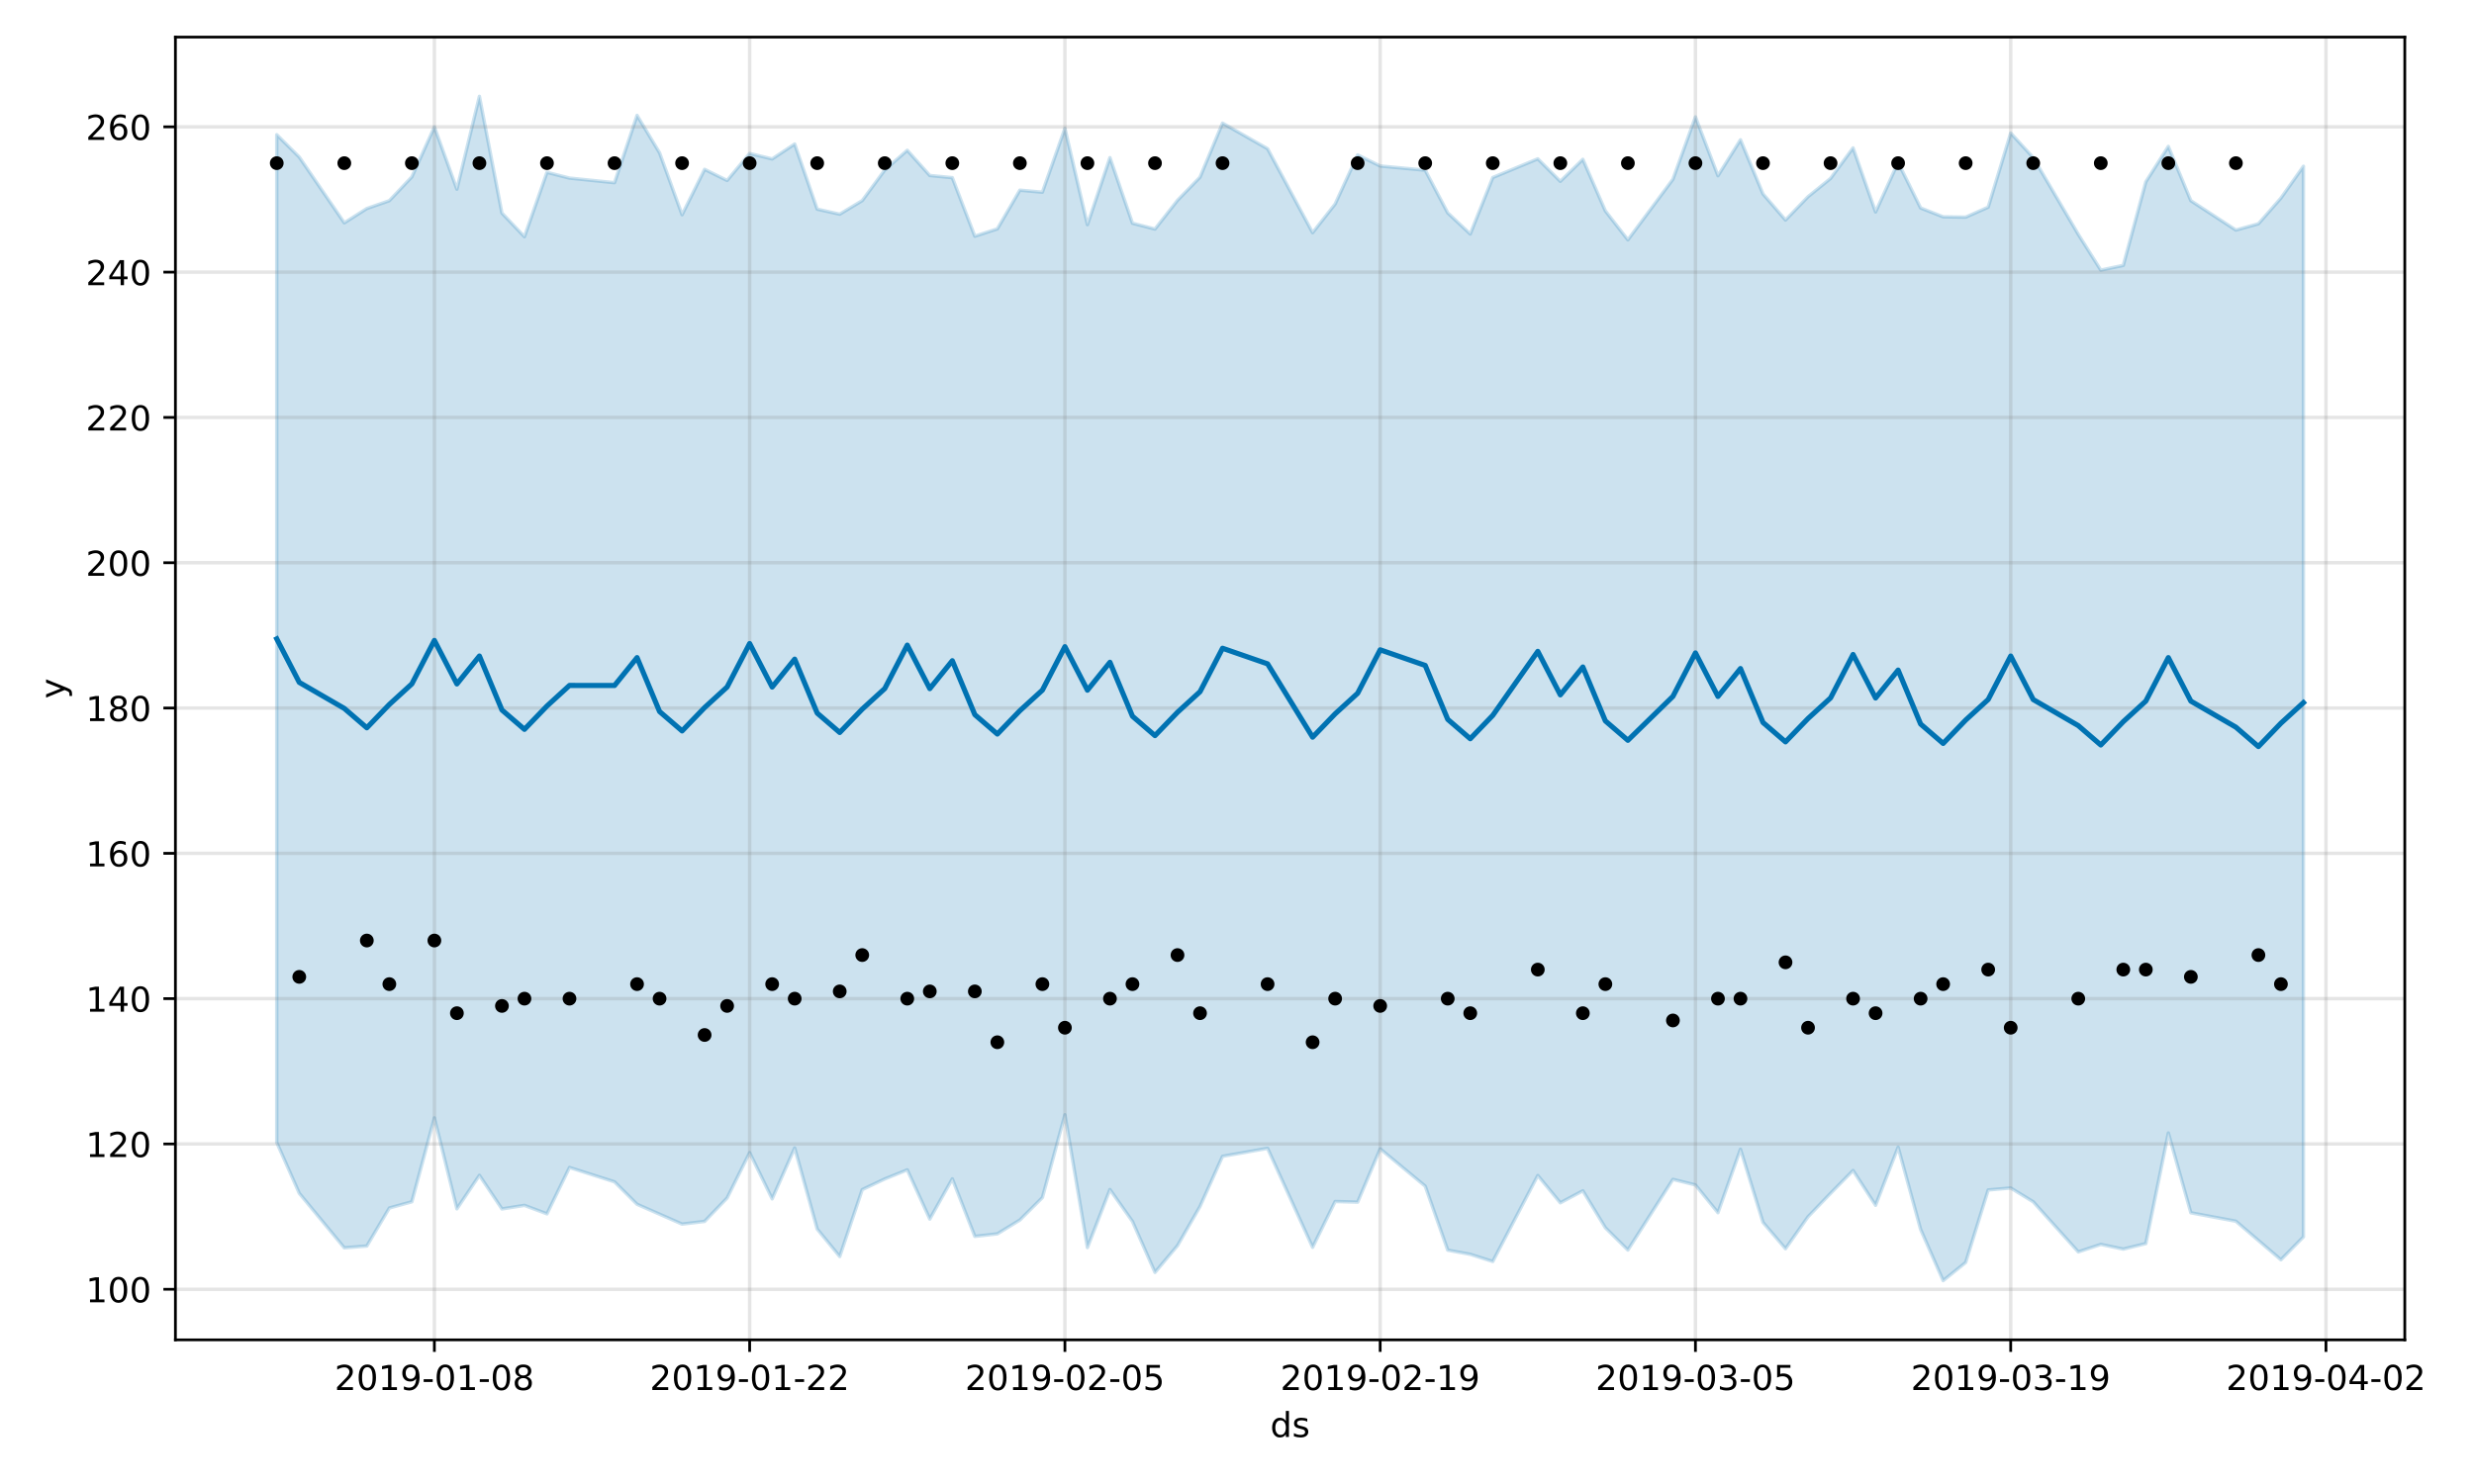 <?xml version="1.0" encoding="utf-8" standalone="no"?>
<!DOCTYPE svg PUBLIC "-//W3C//DTD SVG 1.1//EN"
  "http://www.w3.org/Graphics/SVG/1.1/DTD/svg11.dtd">
<!-- Created with matplotlib (https://matplotlib.org/) -->
<svg height="432pt" version="1.1" viewBox="0 0 720 432" width="720pt" xmlns="http://www.w3.org/2000/svg" xmlns:xlink="http://www.w3.org/1999/xlink">
 <defs>
  <style type="text/css">
*{stroke-linecap:butt;stroke-linejoin:round;}
  </style>
 </defs>
 <g id="figure_1">
  <g id="patch_1">
   <path d="M 0 432 
L 720 432 
L 720 0 
L 0 0 
z
" style="fill:#ffffff;"/>
  </g>
  <g id="axes_1">
   <g id="patch_2">
    <path d="M 51.05 390.04 
L 699.857 390.04 
L 699.857 10.8 
L 51.05 10.8 
z
" style="fill:#ffffff;"/>
   </g>
   <g id="PolyCollection_1">
    <defs>
     <path d="M 80.541 -392.788 
L 80.541 -99.416 
L 87.095 -84.632 
L 100.202 -68.747 
L 106.756 -69.273 
L 113.309 -80.348 
L 119.863 -82.153 
L 126.417 -106.586 
L 132.97 -80.104 
L 139.524 -89.86 
L 146.077 -80.072 
L 152.631 -81.108 
L 159.185 -78.646 
L 165.738 -92.139 
L 178.845 -87.961 
L 185.399 -81.43 
L 191.953 -78.548 
L 198.506 -75.657 
L 205.06 -76.44 
L 211.613 -83.261 
L 218.167 -96.463 
L 224.721 -83.006 
L 231.274 -97.817 
L 237.828 -74.213 
L 244.381 -66.219 
L 250.935 -85.696 
L 257.489 -88.795 
L 264.042 -91.452 
L 270.596 -77.123 
L 277.15 -88.832 
L 283.703 -72.078 
L 290.257 -72.822 
L 296.81 -76.846 
L 303.364 -83.376 
L 309.918 -107.497 
L 316.471 -68.824 
L 323.025 -85.724 
L 329.578 -76.439 
L 336.132 -61.594 
L 342.686 -69.395 
L 349.239 -80.803 
L 355.793 -95.39 
L 368.9 -97.707 
L 382.007 -68.902 
L 388.561 -82.23 
L 395.114 -82.048 
L 401.668 -97.553 
L 414.775 -86.708 
L 421.329 -68.074 
L 427.883 -66.862 
L 434.436 -64.777 
L 447.543 -89.812 
L 454.097 -81.855 
L 460.651 -85.356 
L 467.204 -74.602 
L 473.758 -68.109 
L 486.865 -88.676 
L 493.419 -87.062 
L 499.972 -78.977 
L 506.526 -97.45 
L 513.079 -76.152 
L 519.633 -68.49 
L 526.187 -77.799 
L 532.74 -84.608 
L 539.294 -91.267 
L 545.847 -81.131 
L 552.401 -98.044 
L 558.955 -74.108 
L 565.508 -59.198 
L 572.062 -64.486 
L 578.616 -85.596 
L 585.169 -86.167 
L 591.723 -82.152 
L 604.83 -67.563 
L 611.384 -69.745 
L 617.937 -68.381 
L 624.491 -69.987 
L 631.044 -102.18 
L 637.598 -78.95 
L 650.705 -76.497 
L 657.259 -70.884 
L 663.812 -65.269 
L 670.366 -71.944 
L 670.366 -383.6 
L 670.366 -383.6 
L 663.812 -374.338 
L 657.259 -366.857 
L 650.705 -365.029 
L 637.598 -373.577 
L 631.044 -389.369 
L 624.491 -379.065 
L 617.937 -354.746 
L 611.384 -353.372 
L 604.83 -363.788 
L 591.723 -386.124 
L 585.169 -393.263 
L 578.616 -371.687 
L 572.062 -368.787 
L 565.508 -368.884 
L 558.955 -371.459 
L 552.401 -384.7 
L 545.847 -370.291 
L 539.294 -388.941 
L 532.74 -380.051 
L 526.187 -374.745 
L 519.633 -367.949 
L 513.079 -375.55 
L 506.526 -391.304 
L 499.972 -380.842 
L 493.419 -397.975 
L 486.865 -379.815 
L 473.758 -362.177 
L 467.204 -370.608 
L 460.651 -385.621 
L 454.097 -379.207 
L 447.543 -385.767 
L 434.436 -380.317 
L 427.883 -363.878 
L 421.329 -370.033 
L 414.775 -382.46 
L 401.668 -383.675 
L 395.114 -386.907 
L 388.561 -372.612 
L 382.007 -364.263 
L 368.9 -388.704 
L 355.793 -396.159 
L 349.239 -380.428 
L 342.686 -373.677 
L 336.132 -365.32 
L 329.578 -367.025 
L 323.025 -386.108 
L 316.471 -366.594 
L 309.918 -394.635 
L 303.364 -376.052 
L 296.81 -376.641 
L 290.257 -365.38 
L 283.703 -363.238 
L 277.15 -380.283 
L 270.596 -380.913 
L 264.042 -388.247 
L 257.489 -382.509 
L 250.935 -373.605 
L 244.381 -369.652 
L 237.828 -371.113 
L 231.274 -390.078 
L 224.721 -385.73 
L 218.167 -387.325 
L 211.613 -379.466 
L 205.06 -382.706 
L 198.506 -369.486 
L 191.953 -387.508 
L 185.399 -398.412 
L 178.845 -378.819 
L 165.738 -380.159 
L 159.185 -381.833 
L 152.631 -363.09 
L 146.077 -369.97 
L 139.524 -403.962 
L 132.97 -376.917 
L 126.417 -395.033 
L 119.863 -380.51 
L 113.309 -373.58 
L 106.756 -371.3 
L 100.202 -367.128 
L 87.095 -386.272 
L 80.541 -392.788 
z
" id="m11c4fff347" style="stroke:#0072b2;stroke-opacity:0.2;"/>
    </defs>
    <g clip-path="url(#p6962c1dd8f)">
     <use style="fill:#0072b2;fill-opacity:0.2;stroke:#0072b2;stroke-opacity:0.2;" x="0" xlink:href="#m11c4fff347" y="432"/>
    </g>
   </g>
   <g id="matplotlib.axis_1">
    <g id="xtick_1">
     <g id="line2d_1">
      <path clip-path="url(#p6962c1dd8f)" d="M 126.417 390.04 
L 126.417 10.8 
" style="fill:none;stroke:#808080;stroke-linecap:square;stroke-opacity:0.2;"/>
     </g>
     <g id="line2d_2">
      <defs>
       <path d="M 0 0 
L 0 3.5 
" id="m915452b816" style="stroke:#000000;stroke-width:0.8;"/>
      </defs>
      <g>
       <use style="stroke:#000000;stroke-width:0.8;" x="126.417" xlink:href="#m915452b816" y="390.04"/>
      </g>
     </g>
     <g id="text_1">
      <!-- 2019-01-08 -->
      <defs>
       <path d="M 19.188 8.297 
L 53.609 8.297 
L 53.609 0 
L 7.328 0 
L 7.328 8.297 
Q 12.938 14.109 22.625 23.891 
Q 32.328 33.688 34.812 36.531 
Q 39.547 41.844 41.422 45.531 
Q 43.312 49.219 43.312 52.781 
Q 43.312 58.594 39.234 62.25 
Q 35.156 65.922 28.609 65.922 
Q 23.969 65.922 18.812 64.312 
Q 13.672 62.703 7.812 59.422 
L 7.812 69.391 
Q 13.766 71.781 18.938 73 
Q 24.125 74.219 28.422 74.219 
Q 39.75 74.219 46.484 68.547 
Q 53.219 62.891 53.219 53.422 
Q 53.219 48.922 51.531 44.891 
Q 49.859 40.875 45.406 35.406 
Q 44.188 33.984 37.641 27.219 
Q 31.109 20.453 19.188 8.297 
z
" id="DejaVuSans-50"/>
       <path d="M 31.781 66.406 
Q 24.172 66.406 20.328 58.906 
Q 16.5 51.422 16.5 36.375 
Q 16.5 21.391 20.328 13.891 
Q 24.172 6.391 31.781 6.391 
Q 39.453 6.391 43.281 13.891 
Q 47.125 21.391 47.125 36.375 
Q 47.125 51.422 43.281 58.906 
Q 39.453 66.406 31.781 66.406 
z
M 31.781 74.219 
Q 44.047 74.219 50.516 64.516 
Q 56.984 54.828 56.984 36.375 
Q 56.984 17.969 50.516 8.266 
Q 44.047 -1.422 31.781 -1.422 
Q 19.531 -1.422 13.062 8.266 
Q 6.594 17.969 6.594 36.375 
Q 6.594 54.828 13.062 64.516 
Q 19.531 74.219 31.781 74.219 
z
" id="DejaVuSans-48"/>
       <path d="M 12.406 8.297 
L 28.516 8.297 
L 28.516 63.922 
L 10.984 60.406 
L 10.984 69.391 
L 28.422 72.906 
L 38.281 72.906 
L 38.281 8.297 
L 54.391 8.297 
L 54.391 0 
L 12.406 0 
z
" id="DejaVuSans-49"/>
       <path d="M 10.984 1.516 
L 10.984 10.5 
Q 14.703 8.734 18.5 7.812 
Q 22.312 6.891 25.984 6.891 
Q 35.75 6.891 40.891 13.453 
Q 46.047 20.016 46.781 33.406 
Q 43.953 29.203 39.594 26.953 
Q 35.25 24.703 29.984 24.703 
Q 19.047 24.703 12.672 31.312 
Q 6.297 37.938 6.297 49.422 
Q 6.297 60.641 12.938 67.422 
Q 19.578 74.219 30.609 74.219 
Q 43.266 74.219 49.922 64.516 
Q 56.594 54.828 56.594 36.375 
Q 56.594 19.141 48.406 8.859 
Q 40.234 -1.422 26.422 -1.422 
Q 22.703 -1.422 18.891 -0.688 
Q 15.094 0.047 10.984 1.516 
z
M 30.609 32.422 
Q 37.25 32.422 41.125 36.953 
Q 45.016 41.5 45.016 49.422 
Q 45.016 57.281 41.125 61.844 
Q 37.25 66.406 30.609 66.406 
Q 23.969 66.406 20.094 61.844 
Q 16.219 57.281 16.219 49.422 
Q 16.219 41.5 20.094 36.953 
Q 23.969 32.422 30.609 32.422 
z
" id="DejaVuSans-57"/>
       <path d="M 4.891 31.391 
L 31.203 31.391 
L 31.203 23.391 
L 4.891 23.391 
z
" id="DejaVuSans-45"/>
       <path d="M 31.781 34.625 
Q 24.75 34.625 20.719 30.859 
Q 16.703 27.094 16.703 20.516 
Q 16.703 13.922 20.719 10.156 
Q 24.75 6.391 31.781 6.391 
Q 38.812 6.391 42.859 10.172 
Q 46.922 13.969 46.922 20.516 
Q 46.922 27.094 42.891 30.859 
Q 38.875 34.625 31.781 34.625 
z
M 21.922 38.812 
Q 15.578 40.375 12.031 44.719 
Q 8.5 49.078 8.5 55.328 
Q 8.5 64.062 14.719 69.141 
Q 20.953 74.219 31.781 74.219 
Q 42.672 74.219 48.875 69.141 
Q 55.078 64.062 55.078 55.328 
Q 55.078 49.078 51.531 44.719 
Q 48 40.375 41.703 38.812 
Q 48.828 37.156 52.797 32.312 
Q 56.781 27.484 56.781 20.516 
Q 56.781 9.906 50.312 4.234 
Q 43.844 -1.422 31.781 -1.422 
Q 19.734 -1.422 13.25 4.234 
Q 6.781 9.906 6.781 20.516 
Q 6.781 27.484 10.781 32.312 
Q 14.797 37.156 21.922 38.812 
z
M 18.312 54.391 
Q 18.312 48.734 21.844 45.562 
Q 25.391 42.391 31.781 42.391 
Q 38.141 42.391 41.719 45.562 
Q 45.312 48.734 45.312 54.391 
Q 45.312 60.062 41.719 63.234 
Q 38.141 66.406 31.781 66.406 
Q 25.391 66.406 21.844 63.234 
Q 18.312 60.062 18.312 54.391 
z
" id="DejaVuSans-56"/>
      </defs>
      <g transform="translate(97.359 404.638)scale(0.1 -0.1)">
       <use xlink:href="#DejaVuSans-50"/>
       <use x="63.623" xlink:href="#DejaVuSans-48"/>
       <use x="127.246" xlink:href="#DejaVuSans-49"/>
       <use x="190.869" xlink:href="#DejaVuSans-57"/>
       <use x="254.492" xlink:href="#DejaVuSans-45"/>
       <use x="290.576" xlink:href="#DejaVuSans-48"/>
       <use x="354.199" xlink:href="#DejaVuSans-49"/>
       <use x="417.822" xlink:href="#DejaVuSans-45"/>
       <use x="453.906" xlink:href="#DejaVuSans-48"/>
       <use x="517.529" xlink:href="#DejaVuSans-56"/>
      </g>
     </g>
    </g>
    <g id="xtick_2">
     <g id="line2d_3">
      <path clip-path="url(#p6962c1dd8f)" d="M 218.167 390.04 
L 218.167 10.8 
" style="fill:none;stroke:#808080;stroke-linecap:square;stroke-opacity:0.2;"/>
     </g>
     <g id="line2d_4">
      <g>
       <use style="stroke:#000000;stroke-width:0.8;" x="218.167" xlink:href="#m915452b816" y="390.04"/>
      </g>
     </g>
     <g id="text_2">
      <!-- 2019-01-22 -->
      <g transform="translate(189.109 404.638)scale(0.1 -0.1)">
       <use xlink:href="#DejaVuSans-50"/>
       <use x="63.623" xlink:href="#DejaVuSans-48"/>
       <use x="127.246" xlink:href="#DejaVuSans-49"/>
       <use x="190.869" xlink:href="#DejaVuSans-57"/>
       <use x="254.492" xlink:href="#DejaVuSans-45"/>
       <use x="290.576" xlink:href="#DejaVuSans-48"/>
       <use x="354.199" xlink:href="#DejaVuSans-49"/>
       <use x="417.822" xlink:href="#DejaVuSans-45"/>
       <use x="453.906" xlink:href="#DejaVuSans-50"/>
       <use x="517.529" xlink:href="#DejaVuSans-50"/>
      </g>
     </g>
    </g>
    <g id="xtick_3">
     <g id="line2d_5">
      <path clip-path="url(#p6962c1dd8f)" d="M 309.918 390.04 
L 309.918 10.8 
" style="fill:none;stroke:#808080;stroke-linecap:square;stroke-opacity:0.2;"/>
     </g>
     <g id="line2d_6">
      <g>
       <use style="stroke:#000000;stroke-width:0.8;" x="309.918" xlink:href="#m915452b816" y="390.04"/>
      </g>
     </g>
     <g id="text_3">
      <!-- 2019-02-05 -->
      <defs>
       <path d="M 10.797 72.906 
L 49.516 72.906 
L 49.516 64.594 
L 19.828 64.594 
L 19.828 46.734 
Q 21.969 47.469 24.109 47.828 
Q 26.266 48.188 28.422 48.188 
Q 40.625 48.188 47.75 41.5 
Q 54.891 34.812 54.891 23.391 
Q 54.891 11.625 47.562 5.094 
Q 40.234 -1.422 26.906 -1.422 
Q 22.312 -1.422 17.547 -0.641 
Q 12.797 0.141 7.719 1.703 
L 7.719 11.625 
Q 12.109 9.234 16.797 8.062 
Q 21.484 6.891 26.703 6.891 
Q 35.156 6.891 40.078 11.328 
Q 45.016 15.766 45.016 23.391 
Q 45.016 31 40.078 35.438 
Q 35.156 39.891 26.703 39.891 
Q 22.75 39.891 18.812 39.016 
Q 14.891 38.141 10.797 36.281 
z
" id="DejaVuSans-53"/>
      </defs>
      <g transform="translate(280.86 404.638)scale(0.1 -0.1)">
       <use xlink:href="#DejaVuSans-50"/>
       <use x="63.623" xlink:href="#DejaVuSans-48"/>
       <use x="127.246" xlink:href="#DejaVuSans-49"/>
       <use x="190.869" xlink:href="#DejaVuSans-57"/>
       <use x="254.492" xlink:href="#DejaVuSans-45"/>
       <use x="290.576" xlink:href="#DejaVuSans-48"/>
       <use x="354.199" xlink:href="#DejaVuSans-50"/>
       <use x="417.822" xlink:href="#DejaVuSans-45"/>
       <use x="453.906" xlink:href="#DejaVuSans-48"/>
       <use x="517.529" xlink:href="#DejaVuSans-53"/>
      </g>
     </g>
    </g>
    <g id="xtick_4">
     <g id="line2d_7">
      <path clip-path="url(#p6962c1dd8f)" d="M 401.668 390.04 
L 401.668 10.8 
" style="fill:none;stroke:#808080;stroke-linecap:square;stroke-opacity:0.2;"/>
     </g>
     <g id="line2d_8">
      <g>
       <use style="stroke:#000000;stroke-width:0.8;" x="401.668" xlink:href="#m915452b816" y="390.04"/>
      </g>
     </g>
     <g id="text_4">
      <!-- 2019-02-19 -->
      <g transform="translate(372.61 404.638)scale(0.1 -0.1)">
       <use xlink:href="#DejaVuSans-50"/>
       <use x="63.623" xlink:href="#DejaVuSans-48"/>
       <use x="127.246" xlink:href="#DejaVuSans-49"/>
       <use x="190.869" xlink:href="#DejaVuSans-57"/>
       <use x="254.492" xlink:href="#DejaVuSans-45"/>
       <use x="290.576" xlink:href="#DejaVuSans-48"/>
       <use x="354.199" xlink:href="#DejaVuSans-50"/>
       <use x="417.822" xlink:href="#DejaVuSans-45"/>
       <use x="453.906" xlink:href="#DejaVuSans-49"/>
       <use x="517.529" xlink:href="#DejaVuSans-57"/>
      </g>
     </g>
    </g>
    <g id="xtick_5">
     <g id="line2d_9">
      <path clip-path="url(#p6962c1dd8f)" d="M 493.419 390.04 
L 493.419 10.8 
" style="fill:none;stroke:#808080;stroke-linecap:square;stroke-opacity:0.2;"/>
     </g>
     <g id="line2d_10">
      <g>
       <use style="stroke:#000000;stroke-width:0.8;" x="493.419" xlink:href="#m915452b816" y="390.04"/>
      </g>
     </g>
     <g id="text_5">
      <!-- 2019-03-05 -->
      <defs>
       <path d="M 40.578 39.312 
Q 47.656 37.797 51.625 33 
Q 55.609 28.219 55.609 21.188 
Q 55.609 10.406 48.188 4.484 
Q 40.766 -1.422 27.094 -1.422 
Q 22.516 -1.422 17.656 -0.516 
Q 12.797 0.391 7.625 2.203 
L 7.625 11.719 
Q 11.719 9.328 16.594 8.109 
Q 21.484 6.891 26.812 6.891 
Q 36.078 6.891 40.938 10.547 
Q 45.797 14.203 45.797 21.188 
Q 45.797 27.641 41.281 31.266 
Q 36.766 34.906 28.719 34.906 
L 20.219 34.906 
L 20.219 43.016 
L 29.109 43.016 
Q 36.375 43.016 40.234 45.922 
Q 44.094 48.828 44.094 54.297 
Q 44.094 59.906 40.109 62.906 
Q 36.141 65.922 28.719 65.922 
Q 24.656 65.922 20.016 65.031 
Q 15.375 64.156 9.812 62.312 
L 9.812 71.094 
Q 15.438 72.656 20.344 73.438 
Q 25.25 74.219 29.594 74.219 
Q 40.828 74.219 47.359 69.109 
Q 53.906 64.016 53.906 55.328 
Q 53.906 49.266 50.438 45.094 
Q 46.969 40.922 40.578 39.312 
z
" id="DejaVuSans-51"/>
      </defs>
      <g transform="translate(464.361 404.638)scale(0.1 -0.1)">
       <use xlink:href="#DejaVuSans-50"/>
       <use x="63.623" xlink:href="#DejaVuSans-48"/>
       <use x="127.246" xlink:href="#DejaVuSans-49"/>
       <use x="190.869" xlink:href="#DejaVuSans-57"/>
       <use x="254.492" xlink:href="#DejaVuSans-45"/>
       <use x="290.576" xlink:href="#DejaVuSans-48"/>
       <use x="354.199" xlink:href="#DejaVuSans-51"/>
       <use x="417.822" xlink:href="#DejaVuSans-45"/>
       <use x="453.906" xlink:href="#DejaVuSans-48"/>
       <use x="517.529" xlink:href="#DejaVuSans-53"/>
      </g>
     </g>
    </g>
    <g id="xtick_6">
     <g id="line2d_11">
      <path clip-path="url(#p6962c1dd8f)" d="M 585.169 390.04 
L 585.169 10.8 
" style="fill:none;stroke:#808080;stroke-linecap:square;stroke-opacity:0.2;"/>
     </g>
     <g id="line2d_12">
      <g>
       <use style="stroke:#000000;stroke-width:0.8;" x="585.169" xlink:href="#m915452b816" y="390.04"/>
      </g>
     </g>
     <g id="text_6">
      <!-- 2019-03-19 -->
      <g transform="translate(556.111 404.638)scale(0.1 -0.1)">
       <use xlink:href="#DejaVuSans-50"/>
       <use x="63.623" xlink:href="#DejaVuSans-48"/>
       <use x="127.246" xlink:href="#DejaVuSans-49"/>
       <use x="190.869" xlink:href="#DejaVuSans-57"/>
       <use x="254.492" xlink:href="#DejaVuSans-45"/>
       <use x="290.576" xlink:href="#DejaVuSans-48"/>
       <use x="354.199" xlink:href="#DejaVuSans-51"/>
       <use x="417.822" xlink:href="#DejaVuSans-45"/>
       <use x="453.906" xlink:href="#DejaVuSans-49"/>
       <use x="517.529" xlink:href="#DejaVuSans-57"/>
      </g>
     </g>
    </g>
    <g id="xtick_7">
     <g id="line2d_13">
      <path clip-path="url(#p6962c1dd8f)" d="M 676.92 390.04 
L 676.92 10.8 
" style="fill:none;stroke:#808080;stroke-linecap:square;stroke-opacity:0.2;"/>
     </g>
     <g id="line2d_14">
      <g>
       <use style="stroke:#000000;stroke-width:0.8;" x="676.92" xlink:href="#m915452b816" y="390.04"/>
      </g>
     </g>
     <g id="text_7">
      <!-- 2019-04-02 -->
      <defs>
       <path d="M 37.797 64.312 
L 12.891 25.391 
L 37.797 25.391 
z
M 35.203 72.906 
L 47.609 72.906 
L 47.609 25.391 
L 58.016 25.391 
L 58.016 17.188 
L 47.609 17.188 
L 47.609 0 
L 37.797 0 
L 37.797 17.188 
L 4.891 17.188 
L 4.891 26.703 
z
" id="DejaVuSans-52"/>
      </defs>
      <g transform="translate(647.862 404.638)scale(0.1 -0.1)">
       <use xlink:href="#DejaVuSans-50"/>
       <use x="63.623" xlink:href="#DejaVuSans-48"/>
       <use x="127.246" xlink:href="#DejaVuSans-49"/>
       <use x="190.869" xlink:href="#DejaVuSans-57"/>
       <use x="254.492" xlink:href="#DejaVuSans-45"/>
       <use x="290.576" xlink:href="#DejaVuSans-48"/>
       <use x="354.199" xlink:href="#DejaVuSans-52"/>
       <use x="417.822" xlink:href="#DejaVuSans-45"/>
       <use x="453.906" xlink:href="#DejaVuSans-48"/>
       <use x="517.529" xlink:href="#DejaVuSans-50"/>
      </g>
     </g>
    </g>
    <g id="text_8">
     <!-- ds -->
     <defs>
      <path d="M 45.406 46.391 
L 45.406 75.984 
L 54.391 75.984 
L 54.391 0 
L 45.406 0 
L 45.406 8.203 
Q 42.578 3.328 38.25 0.953 
Q 33.938 -1.422 27.875 -1.422 
Q 17.969 -1.422 11.734 6.484 
Q 5.516 14.406 5.516 27.297 
Q 5.516 40.188 11.734 48.094 
Q 17.969 56 27.875 56 
Q 33.938 56 38.25 53.625 
Q 42.578 51.266 45.406 46.391 
z
M 14.797 27.297 
Q 14.797 17.391 18.875 11.75 
Q 22.953 6.109 30.078 6.109 
Q 37.203 6.109 41.297 11.75 
Q 45.406 17.391 45.406 27.297 
Q 45.406 37.203 41.297 42.844 
Q 37.203 48.484 30.078 48.484 
Q 22.953 48.484 18.875 42.844 
Q 14.797 37.203 14.797 27.297 
z
" id="DejaVuSans-100"/>
      <path d="M 44.281 53.078 
L 44.281 44.578 
Q 40.484 46.531 36.375 47.5 
Q 32.281 48.484 27.875 48.484 
Q 21.188 48.484 17.844 46.438 
Q 14.5 44.391 14.5 40.281 
Q 14.5 37.156 16.891 35.375 
Q 19.281 33.594 26.516 31.984 
L 29.594 31.297 
Q 39.156 29.25 43.188 25.516 
Q 47.219 21.781 47.219 15.094 
Q 47.219 7.469 41.188 3.016 
Q 35.156 -1.422 24.609 -1.422 
Q 20.219 -1.422 15.453 -0.562 
Q 10.688 0.297 5.422 2 
L 5.422 11.281 
Q 10.406 8.688 15.234 7.391 
Q 20.062 6.109 24.812 6.109 
Q 31.156 6.109 34.562 8.281 
Q 37.984 10.453 37.984 14.406 
Q 37.984 18.062 35.516 20.016 
Q 33.062 21.969 24.703 23.781 
L 21.578 24.516 
Q 13.234 26.266 9.516 29.906 
Q 5.812 33.547 5.812 39.891 
Q 5.812 47.609 11.281 51.797 
Q 16.75 56 26.812 56 
Q 31.781 56 36.172 55.266 
Q 40.578 54.547 44.281 53.078 
z
" id="DejaVuSans-115"/>
     </defs>
     <g transform="translate(369.675 418.317)scale(0.1 -0.1)">
      <use xlink:href="#DejaVuSans-100"/>
      <use x="63.477" xlink:href="#DejaVuSans-115"/>
     </g>
    </g>
   </g>
   <g id="matplotlib.axis_2">
    <g id="ytick_1">
     <g id="line2d_15">
      <path clip-path="url(#p6962c1dd8f)" d="M 51.05 375.312 
L 699.857 375.312 
" style="fill:none;stroke:#808080;stroke-linecap:square;stroke-opacity:0.2;"/>
     </g>
     <g id="line2d_16">
      <defs>
       <path d="M 0 0 
L -3.5 0 
" id="m3b13b04c33" style="stroke:#000000;stroke-width:0.8;"/>
      </defs>
      <g>
       <use style="stroke:#000000;stroke-width:0.8;" x="51.05" xlink:href="#m3b13b04c33" y="375.312"/>
      </g>
     </g>
     <g id="text_9">
      <!-- 100 -->
      <g transform="translate(24.962 379.112)scale(0.1 -0.1)">
       <use xlink:href="#DejaVuSans-49"/>
       <use x="63.623" xlink:href="#DejaVuSans-48"/>
       <use x="127.246" xlink:href="#DejaVuSans-48"/>
      </g>
     </g>
    </g>
    <g id="ytick_2">
     <g id="line2d_17">
      <path clip-path="url(#p6962c1dd8f)" d="M 51.05 333.013 
L 699.857 333.013 
" style="fill:none;stroke:#808080;stroke-linecap:square;stroke-opacity:0.2;"/>
     </g>
     <g id="line2d_18">
      <g>
       <use style="stroke:#000000;stroke-width:0.8;" x="51.05" xlink:href="#m3b13b04c33" y="333.013"/>
      </g>
     </g>
     <g id="text_10">
      <!-- 120 -->
      <g transform="translate(24.962 336.812)scale(0.1 -0.1)">
       <use xlink:href="#DejaVuSans-49"/>
       <use x="63.623" xlink:href="#DejaVuSans-50"/>
       <use x="127.246" xlink:href="#DejaVuSans-48"/>
      </g>
     </g>
    </g>
    <g id="ytick_3">
     <g id="line2d_19">
      <path clip-path="url(#p6962c1dd8f)" d="M 51.05 290.714 
L 699.857 290.714 
" style="fill:none;stroke:#808080;stroke-linecap:square;stroke-opacity:0.2;"/>
     </g>
     <g id="line2d_20">
      <g>
       <use style="stroke:#000000;stroke-width:0.8;" x="51.05" xlink:href="#m3b13b04c33" y="290.714"/>
      </g>
     </g>
     <g id="text_11">
      <!-- 140 -->
      <g transform="translate(24.962 294.513)scale(0.1 -0.1)">
       <use xlink:href="#DejaVuSans-49"/>
       <use x="63.623" xlink:href="#DejaVuSans-52"/>
       <use x="127.246" xlink:href="#DejaVuSans-48"/>
      </g>
     </g>
    </g>
    <g id="ytick_4">
     <g id="line2d_21">
      <path clip-path="url(#p6962c1dd8f)" d="M 51.05 248.415 
L 699.857 248.415 
" style="fill:none;stroke:#808080;stroke-linecap:square;stroke-opacity:0.2;"/>
     </g>
     <g id="line2d_22">
      <g>
       <use style="stroke:#000000;stroke-width:0.8;" x="51.05" xlink:href="#m3b13b04c33" y="248.415"/>
      </g>
     </g>
     <g id="text_12">
      <!-- 160 -->
      <defs>
       <path d="M 33.016 40.375 
Q 26.375 40.375 22.484 35.828 
Q 18.609 31.297 18.609 23.391 
Q 18.609 15.531 22.484 10.953 
Q 26.375 6.391 33.016 6.391 
Q 39.656 6.391 43.531 10.953 
Q 47.406 15.531 47.406 23.391 
Q 47.406 31.297 43.531 35.828 
Q 39.656 40.375 33.016 40.375 
z
M 52.594 71.297 
L 52.594 62.312 
Q 48.875 64.062 45.094 64.984 
Q 41.312 65.922 37.594 65.922 
Q 27.828 65.922 22.672 59.328 
Q 17.531 52.734 16.797 39.406 
Q 19.672 43.656 24.016 45.922 
Q 28.375 48.188 33.594 48.188 
Q 44.578 48.188 50.953 41.516 
Q 57.328 34.859 57.328 23.391 
Q 57.328 12.156 50.688 5.359 
Q 44.047 -1.422 33.016 -1.422 
Q 20.359 -1.422 13.672 8.266 
Q 6.984 17.969 6.984 36.375 
Q 6.984 53.656 15.188 63.938 
Q 23.391 74.219 37.203 74.219 
Q 40.922 74.219 44.703 73.484 
Q 48.484 72.75 52.594 71.297 
z
" id="DejaVuSans-54"/>
      </defs>
      <g transform="translate(24.962 252.214)scale(0.1 -0.1)">
       <use xlink:href="#DejaVuSans-49"/>
       <use x="63.623" xlink:href="#DejaVuSans-54"/>
       <use x="127.246" xlink:href="#DejaVuSans-48"/>
      </g>
     </g>
    </g>
    <g id="ytick_5">
     <g id="line2d_23">
      <path clip-path="url(#p6962c1dd8f)" d="M 51.05 206.116 
L 699.857 206.116 
" style="fill:none;stroke:#808080;stroke-linecap:square;stroke-opacity:0.2;"/>
     </g>
     <g id="line2d_24">
      <g>
       <use style="stroke:#000000;stroke-width:0.8;" x="51.05" xlink:href="#m3b13b04c33" y="206.116"/>
      </g>
     </g>
     <g id="text_13">
      <!-- 180 -->
      <g transform="translate(24.962 209.915)scale(0.1 -0.1)">
       <use xlink:href="#DejaVuSans-49"/>
       <use x="63.623" xlink:href="#DejaVuSans-56"/>
       <use x="127.246" xlink:href="#DejaVuSans-48"/>
      </g>
     </g>
    </g>
    <g id="ytick_6">
     <g id="line2d_25">
      <path clip-path="url(#p6962c1dd8f)" d="M 51.05 163.817 
L 699.857 163.817 
" style="fill:none;stroke:#808080;stroke-linecap:square;stroke-opacity:0.2;"/>
     </g>
     <g id="line2d_26">
      <g>
       <use style="stroke:#000000;stroke-width:0.8;" x="51.05" xlink:href="#m3b13b04c33" y="163.817"/>
      </g>
     </g>
     <g id="text_14">
      <!-- 200 -->
      <g transform="translate(24.962 167.616)scale(0.1 -0.1)">
       <use xlink:href="#DejaVuSans-50"/>
       <use x="63.623" xlink:href="#DejaVuSans-48"/>
       <use x="127.246" xlink:href="#DejaVuSans-48"/>
      </g>
     </g>
    </g>
    <g id="ytick_7">
     <g id="line2d_27">
      <path clip-path="url(#p6962c1dd8f)" d="M 51.05 121.517 
L 699.857 121.517 
" style="fill:none;stroke:#808080;stroke-linecap:square;stroke-opacity:0.2;"/>
     </g>
     <g id="line2d_28">
      <g>
       <use style="stroke:#000000;stroke-width:0.8;" x="51.05" xlink:href="#m3b13b04c33" y="121.517"/>
      </g>
     </g>
     <g id="text_15">
      <!-- 220 -->
      <g transform="translate(24.962 125.317)scale(0.1 -0.1)">
       <use xlink:href="#DejaVuSans-50"/>
       <use x="63.623" xlink:href="#DejaVuSans-50"/>
       <use x="127.246" xlink:href="#DejaVuSans-48"/>
      </g>
     </g>
    </g>
    <g id="ytick_8">
     <g id="line2d_29">
      <path clip-path="url(#p6962c1dd8f)" d="M 51.05 79.218 
L 699.857 79.218 
" style="fill:none;stroke:#808080;stroke-linecap:square;stroke-opacity:0.2;"/>
     </g>
     <g id="line2d_30">
      <g>
       <use style="stroke:#000000;stroke-width:0.8;" x="51.05" xlink:href="#m3b13b04c33" y="79.218"/>
      </g>
     </g>
     <g id="text_16">
      <!-- 240 -->
      <g transform="translate(24.962 83.017)scale(0.1 -0.1)">
       <use xlink:href="#DejaVuSans-50"/>
       <use x="63.623" xlink:href="#DejaVuSans-52"/>
       <use x="127.246" xlink:href="#DejaVuSans-48"/>
      </g>
     </g>
    </g>
    <g id="ytick_9">
     <g id="line2d_31">
      <path clip-path="url(#p6962c1dd8f)" d="M 51.05 36.919 
L 699.857 36.919 
" style="fill:none;stroke:#808080;stroke-linecap:square;stroke-opacity:0.2;"/>
     </g>
     <g id="line2d_32">
      <g>
       <use style="stroke:#000000;stroke-width:0.8;" x="51.05" xlink:href="#m3b13b04c33" y="36.919"/>
      </g>
     </g>
     <g id="text_17">
      <!-- 260 -->
      <g transform="translate(24.962 40.718)scale(0.1 -0.1)">
       <use xlink:href="#DejaVuSans-50"/>
       <use x="63.623" xlink:href="#DejaVuSans-54"/>
       <use x="127.246" xlink:href="#DejaVuSans-48"/>
      </g>
     </g>
    </g>
    <g id="text_18">
     <!-- y -->
     <defs>
      <path d="M 32.172 -5.078 
Q 28.375 -14.844 24.75 -17.812 
Q 21.141 -20.797 15.094 -20.797 
L 7.906 -20.797 
L 7.906 -13.281 
L 13.188 -13.281 
Q 16.891 -13.281 18.938 -11.516 
Q 21 -9.766 23.484 -3.219 
L 25.094 0.875 
L 2.984 54.688 
L 12.5 54.688 
L 29.594 11.922 
L 46.688 54.688 
L 56.203 54.688 
z
" id="DejaVuSans-121"/>
     </defs>
     <g transform="translate(18.883 203.379)rotate(-90)scale(0.1 -0.1)">
      <use xlink:href="#DejaVuSans-121"/>
     </g>
    </g>
   </g>
   <g id="line2d_33">
    <defs>
     <path d="M 0 1.5 
C 0.398 1.5 0.779 1.342 1.061 1.061 
C 1.342 0.779 1.5 0.398 1.5 0 
C 1.5 -0.398 1.342 -0.779 1.061 -1.061 
C 0.779 -1.342 0.398 -1.5 0 -1.5 
C -0.398 -1.5 -0.779 -1.342 -1.061 -1.061 
C -1.342 -0.779 -1.5 -0.398 -1.5 0 
C -1.5 0.398 -1.342 0.779 -1.061 1.061 
C -0.779 1.342 -0.398 1.5 0 1.5 
z
" id="m7cff0b8fd6" style="stroke:#000000;"/>
    </defs>
    <g clip-path="url(#p6962c1dd8f)">
     <use style="stroke:#000000;" x="80.541" xlink:href="#m7cff0b8fd6" y="47.494"/>
     <use style="stroke:#000000;" x="87.095" xlink:href="#m7cff0b8fd6" y="284.369"/>
     <use style="stroke:#000000;" x="100.202" xlink:href="#m7cff0b8fd6" y="47.494"/>
     <use style="stroke:#000000;" x="106.756" xlink:href="#m7cff0b8fd6" y="273.794"/>
     <use style="stroke:#000000;" x="113.309" xlink:href="#m7cff0b8fd6" y="286.484"/>
     <use style="stroke:#000000;" x="119.863" xlink:href="#m7cff0b8fd6" y="47.494"/>
     <use style="stroke:#000000;" x="126.417" xlink:href="#m7cff0b8fd6" y="273.794"/>
     <use style="stroke:#000000;" x="132.97" xlink:href="#m7cff0b8fd6" y="294.944"/>
     <use style="stroke:#000000;" x="139.524" xlink:href="#m7cff0b8fd6" y="47.494"/>
     <use style="stroke:#000000;" x="146.077" xlink:href="#m7cff0b8fd6" y="292.829"/>
     <use style="stroke:#000000;" x="152.631" xlink:href="#m7cff0b8fd6" y="290.714"/>
     <use style="stroke:#000000;" x="159.185" xlink:href="#m7cff0b8fd6" y="47.494"/>
     <use style="stroke:#000000;" x="165.738" xlink:href="#m7cff0b8fd6" y="290.714"/>
     <use style="stroke:#000000;" x="178.845" xlink:href="#m7cff0b8fd6" y="47.494"/>
     <use style="stroke:#000000;" x="185.399" xlink:href="#m7cff0b8fd6" y="286.484"/>
     <use style="stroke:#000000;" x="191.953" xlink:href="#m7cff0b8fd6" y="290.714"/>
     <use style="stroke:#000000;" x="198.506" xlink:href="#m7cff0b8fd6" y="47.494"/>
     <use style="stroke:#000000;" x="205.06" xlink:href="#m7cff0b8fd6" y="301.289"/>
     <use style="stroke:#000000;" x="211.613" xlink:href="#m7cff0b8fd6" y="292.829"/>
     <use style="stroke:#000000;" x="218.167" xlink:href="#m7cff0b8fd6" y="47.494"/>
     <use style="stroke:#000000;" x="224.721" xlink:href="#m7cff0b8fd6" y="286.484"/>
     <use style="stroke:#000000;" x="231.274" xlink:href="#m7cff0b8fd6" y="290.714"/>
     <use style="stroke:#000000;" x="237.828" xlink:href="#m7cff0b8fd6" y="47.494"/>
     <use style="stroke:#000000;" x="244.381" xlink:href="#m7cff0b8fd6" y="288.599"/>
     <use style="stroke:#000000;" x="250.935" xlink:href="#m7cff0b8fd6" y="278.024"/>
     <use style="stroke:#000000;" x="257.489" xlink:href="#m7cff0b8fd6" y="47.494"/>
     <use style="stroke:#000000;" x="264.042" xlink:href="#m7cff0b8fd6" y="290.714"/>
     <use style="stroke:#000000;" x="270.596" xlink:href="#m7cff0b8fd6" y="288.599"/>
     <use style="stroke:#000000;" x="277.15" xlink:href="#m7cff0b8fd6" y="47.494"/>
     <use style="stroke:#000000;" x="283.703" xlink:href="#m7cff0b8fd6" y="288.599"/>
     <use style="stroke:#000000;" x="290.257" xlink:href="#m7cff0b8fd6" y="303.404"/>
     <use style="stroke:#000000;" x="296.81" xlink:href="#m7cff0b8fd6" y="47.494"/>
     <use style="stroke:#000000;" x="303.364" xlink:href="#m7cff0b8fd6" y="286.484"/>
     <use style="stroke:#000000;" x="309.918" xlink:href="#m7cff0b8fd6" y="299.174"/>
     <use style="stroke:#000000;" x="316.471" xlink:href="#m7cff0b8fd6" y="47.494"/>
     <use style="stroke:#000000;" x="323.025" xlink:href="#m7cff0b8fd6" y="290.714"/>
     <use style="stroke:#000000;" x="329.578" xlink:href="#m7cff0b8fd6" y="286.484"/>
     <use style="stroke:#000000;" x="336.132" xlink:href="#m7cff0b8fd6" y="47.494"/>
     <use style="stroke:#000000;" x="342.686" xlink:href="#m7cff0b8fd6" y="278.024"/>
     <use style="stroke:#000000;" x="349.239" xlink:href="#m7cff0b8fd6" y="294.944"/>
     <use style="stroke:#000000;" x="355.793" xlink:href="#m7cff0b8fd6" y="47.494"/>
     <use style="stroke:#000000;" x="368.9" xlink:href="#m7cff0b8fd6" y="286.484"/>
     <use style="stroke:#000000;" x="382.007" xlink:href="#m7cff0b8fd6" y="303.404"/>
     <use style="stroke:#000000;" x="388.561" xlink:href="#m7cff0b8fd6" y="290.714"/>
     <use style="stroke:#000000;" x="395.114" xlink:href="#m7cff0b8fd6" y="47.494"/>
     <use style="stroke:#000000;" x="401.668" xlink:href="#m7cff0b8fd6" y="292.829"/>
     <use style="stroke:#000000;" x="414.775" xlink:href="#m7cff0b8fd6" y="47.494"/>
     <use style="stroke:#000000;" x="421.329" xlink:href="#m7cff0b8fd6" y="290.714"/>
     <use style="stroke:#000000;" x="427.883" xlink:href="#m7cff0b8fd6" y="294.944"/>
     <use style="stroke:#000000;" x="434.436" xlink:href="#m7cff0b8fd6" y="47.494"/>
     <use style="stroke:#000000;" x="447.543" xlink:href="#m7cff0b8fd6" y="282.254"/>
     <use style="stroke:#000000;" x="454.097" xlink:href="#m7cff0b8fd6" y="47.494"/>
     <use style="stroke:#000000;" x="460.651" xlink:href="#m7cff0b8fd6" y="294.944"/>
     <use style="stroke:#000000;" x="467.204" xlink:href="#m7cff0b8fd6" y="286.484"/>
     <use style="stroke:#000000;" x="473.758" xlink:href="#m7cff0b8fd6" y="47.494"/>
     <use style="stroke:#000000;" x="486.865" xlink:href="#m7cff0b8fd6" y="297.059"/>
     <use style="stroke:#000000;" x="493.419" xlink:href="#m7cff0b8fd6" y="47.494"/>
     <use style="stroke:#000000;" x="499.972" xlink:href="#m7cff0b8fd6" y="290.714"/>
     <use style="stroke:#000000;" x="506.526" xlink:href="#m7cff0b8fd6" y="290.714"/>
     <use style="stroke:#000000;" x="513.079" xlink:href="#m7cff0b8fd6" y="47.494"/>
     <use style="stroke:#000000;" x="519.633" xlink:href="#m7cff0b8fd6" y="280.139"/>
     <use style="stroke:#000000;" x="526.187" xlink:href="#m7cff0b8fd6" y="299.174"/>
     <use style="stroke:#000000;" x="532.74" xlink:href="#m7cff0b8fd6" y="47.494"/>
     <use style="stroke:#000000;" x="539.294" xlink:href="#m7cff0b8fd6" y="290.714"/>
     <use style="stroke:#000000;" x="545.847" xlink:href="#m7cff0b8fd6" y="294.944"/>
     <use style="stroke:#000000;" x="552.401" xlink:href="#m7cff0b8fd6" y="47.494"/>
     <use style="stroke:#000000;" x="558.955" xlink:href="#m7cff0b8fd6" y="290.714"/>
     <use style="stroke:#000000;" x="565.508" xlink:href="#m7cff0b8fd6" y="286.484"/>
     <use style="stroke:#000000;" x="572.062" xlink:href="#m7cff0b8fd6" y="47.494"/>
     <use style="stroke:#000000;" x="578.616" xlink:href="#m7cff0b8fd6" y="282.254"/>
     <use style="stroke:#000000;" x="585.169" xlink:href="#m7cff0b8fd6" y="299.174"/>
     <use style="stroke:#000000;" x="591.723" xlink:href="#m7cff0b8fd6" y="47.494"/>
     <use style="stroke:#000000;" x="604.83" xlink:href="#m7cff0b8fd6" y="290.714"/>
     <use style="stroke:#000000;" x="611.384" xlink:href="#m7cff0b8fd6" y="47.494"/>
     <use style="stroke:#000000;" x="617.937" xlink:href="#m7cff0b8fd6" y="282.254"/>
     <use style="stroke:#000000;" x="624.491" xlink:href="#m7cff0b8fd6" y="282.254"/>
     <use style="stroke:#000000;" x="631.044" xlink:href="#m7cff0b8fd6" y="47.494"/>
     <use style="stroke:#000000;" x="637.598" xlink:href="#m7cff0b8fd6" y="284.369"/>
     <use style="stroke:#000000;" x="650.705" xlink:href="#m7cff0b8fd6" y="47.494"/>
     <use style="stroke:#000000;" x="657.259" xlink:href="#m7cff0b8fd6" y="278.024"/>
     <use style="stroke:#000000;" x="663.812" xlink:href="#m7cff0b8fd6" y="286.484"/>
    </g>
   </g>
   <g id="line2d_34">
    <path clip-path="url(#p6962c1dd8f)" d="M 80.541 185.978 
L 87.095 198.642 
L 100.202 206.226 
L 106.756 211.866 
L 113.309 205.067 
L 119.863 199.081 
L 126.417 186.432 
L 132.97 199.096 
L 139.524 190.977 
L 146.077 206.681 
L 152.631 212.321 
L 159.185 205.522 
L 165.738 199.536 
L 178.845 199.551 
L 185.399 191.432 
L 191.953 207.136 
L 198.506 212.776 
L 205.06 205.977 
L 211.613 199.991 
L 218.167 187.342 
L 224.721 200.006 
L 231.274 191.886 
L 237.828 207.591 
L 244.381 213.231 
L 250.935 206.432 
L 257.489 200.446 
L 264.042 187.797 
L 270.596 200.461 
L 277.15 192.341 
L 283.703 208.046 
L 290.257 213.686 
L 296.81 206.887 
L 303.364 200.901 
L 309.918 188.252 
L 316.471 200.916 
L 323.025 192.796 
L 329.578 208.501 
L 336.132 214.141 
L 342.686 207.342 
L 349.239 201.356 
L 355.793 188.707 
L 368.9 193.251 
L 382.007 214.596 
L 388.561 207.797 
L 395.114 201.81 
L 401.668 189.162 
L 414.775 193.706 
L 421.329 209.41 
L 427.883 215.05 
L 434.436 208.251 
L 447.543 189.617 
L 454.097 202.281 
L 460.651 194.161 
L 467.204 209.865 
L 473.758 215.505 
L 486.865 202.72 
L 493.419 190.071 
L 499.972 202.735 
L 506.526 194.616 
L 513.079 210.32 
L 519.633 215.96 
L 526.187 209.161 
L 532.74 203.175 
L 539.294 190.526 
L 545.847 203.19 
L 552.401 195.071 
L 558.955 210.775 
L 565.508 216.415 
L 572.062 209.616 
L 578.616 203.63 
L 585.169 190.981 
L 591.723 203.645 
L 604.83 211.23 
L 611.384 216.87 
L 617.937 210.071 
L 624.491 204.085 
L 631.044 191.436 
L 637.598 204.1 
L 650.705 211.685 
L 657.259 217.325 
L 663.812 210.526 
L 670.366 204.54 
" style="fill:none;stroke:#0072b2;stroke-linecap:square;stroke-width:1.5;"/>
   </g>
   <g id="patch_3">
    <path d="M 51.05 390.04 
L 51.05 10.8 
" style="fill:none;stroke:#000000;stroke-linecap:square;stroke-linejoin:miter;stroke-width:0.8;"/>
   </g>
   <g id="patch_4">
    <path d="M 699.857 390.04 
L 699.857 10.8 
" style="fill:none;stroke:#000000;stroke-linecap:square;stroke-linejoin:miter;stroke-width:0.8;"/>
   </g>
   <g id="patch_5">
    <path d="M 51.05 390.04 
L 699.857 390.04 
" style="fill:none;stroke:#000000;stroke-linecap:square;stroke-linejoin:miter;stroke-width:0.8;"/>
   </g>
   <g id="patch_6">
    <path d="M 51.05 10.8 
L 699.857 10.8 
" style="fill:none;stroke:#000000;stroke-linecap:square;stroke-linejoin:miter;stroke-width:0.8;"/>
   </g>
  </g>
 </g>
 <defs>
  <clipPath id="p6962c1dd8f">
   <rect height="379.24" width="648.807" x="51.05" y="10.8"/>
  </clipPath>
 </defs>
</svg>
